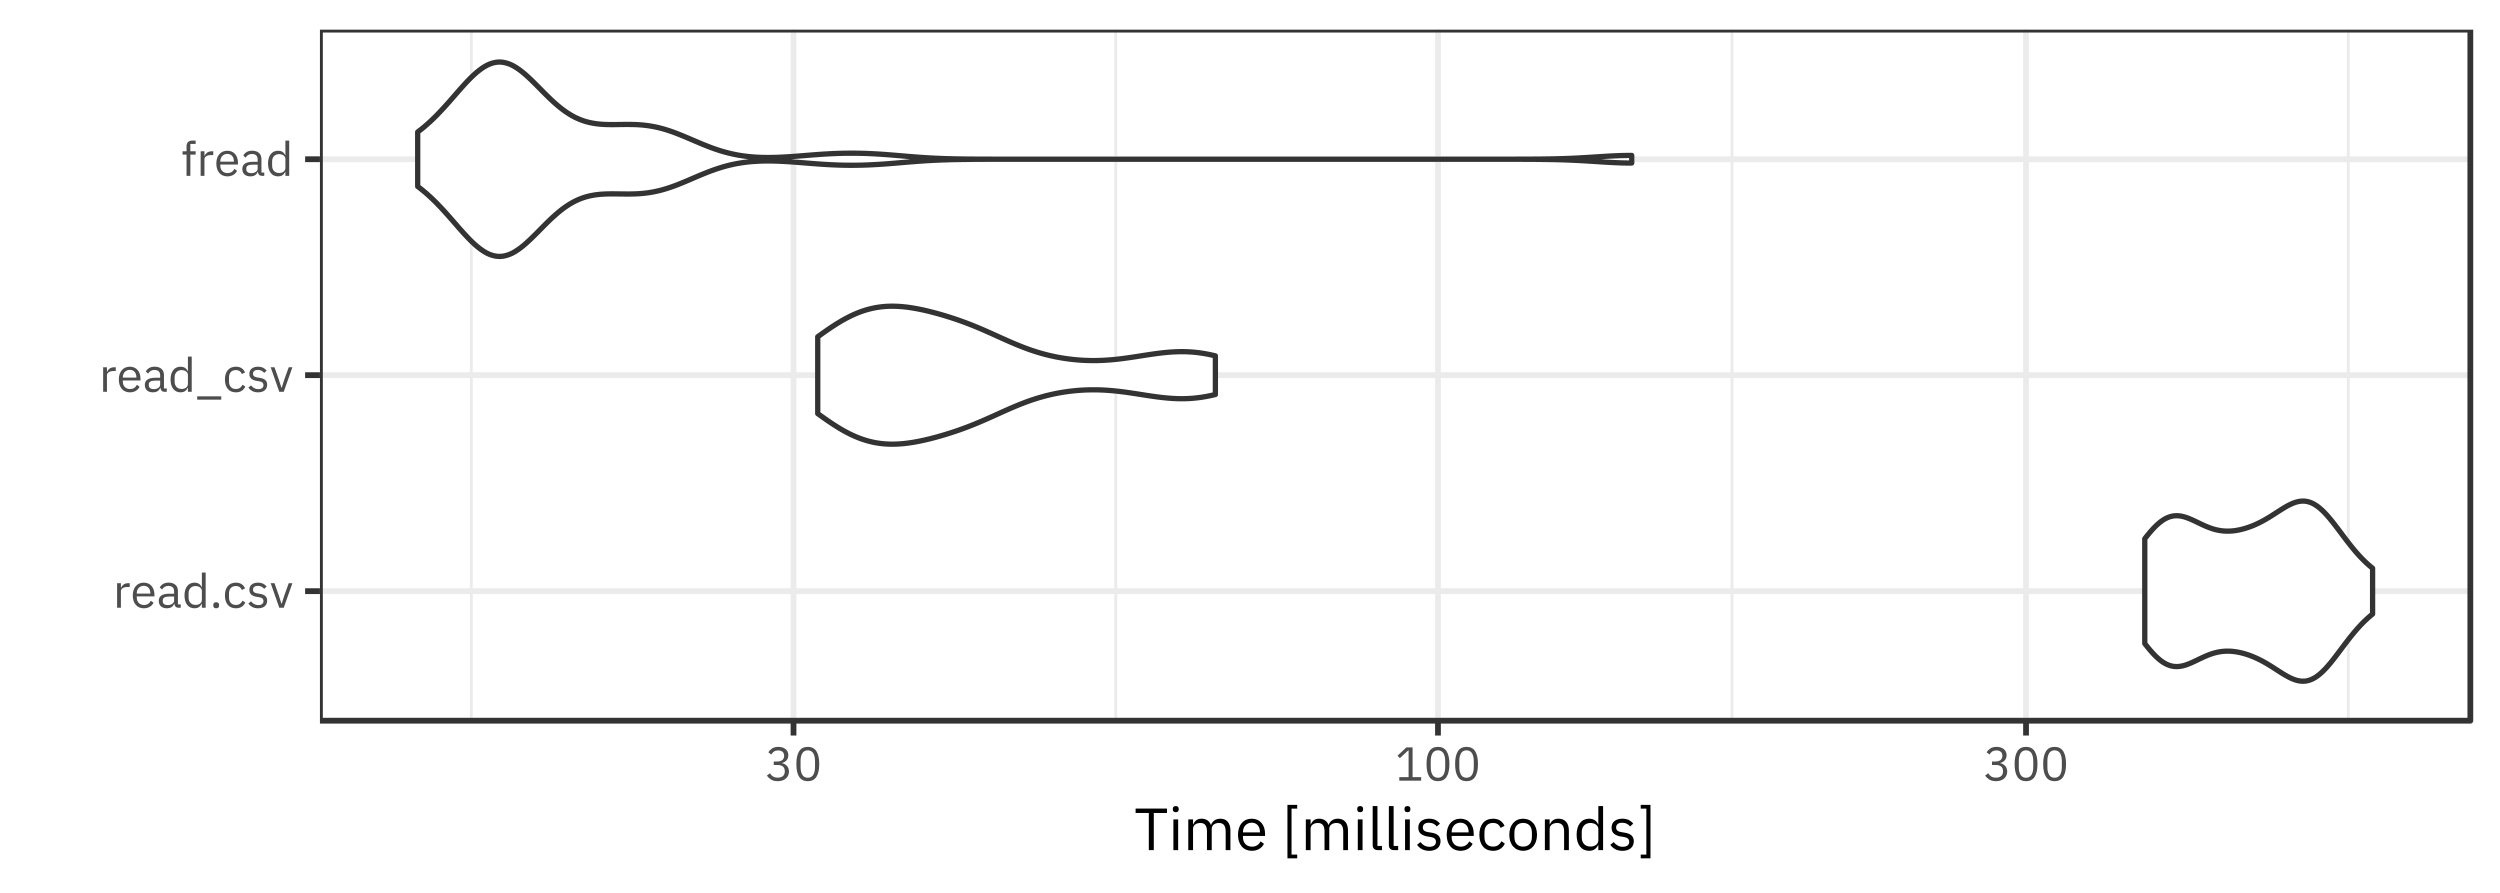 <?xml version="1.0" encoding="UTF-8"?>
<svg xmlns="http://www.w3.org/2000/svg" xmlns:xlink="http://www.w3.org/1999/xlink" width="504pt" height="180pt" viewBox="0 0 504 180" version="1.1">
<defs>
<g>
<symbol overflow="visible" id="glyph0-0">
<path style="stroke:none;" d="M 0.309 0 L 4.223 0 L 4.223 -7.488 L 0.309 -7.488 Z M 0.883 -0.574 L 0.883 -6.914 L 3.648 -6.914 L 3.648 -0.574 Z M 0.883 -0.574 "/>
</symbol>
<symbol overflow="visible" id="glyph0-1">
<path style="stroke:none;" d="M 1.582 0 L 1.582 -3.359 C 1.586 -3.598 1.703 -3.797 1.938 -3.949 C 2.168 -4.102 2.492 -4.18 2.906 -4.188 L 3.359 -4.188 L 3.359 -4.953 L 3.062 -4.953 C 2.66 -4.941 2.344 -4.848 2.109 -4.672 C 1.875 -4.492 1.715 -4.285 1.633 -4.043 L 1.582 -4.043 L 1.582 -4.953 L 0.816 -4.953 L 0.816 0 Z M 1.582 0 "/>
</symbol>
<symbol overflow="visible" id="glyph0-2">
<path style="stroke:none;" d="M 2.68 0.113 C 3.145 0.105 3.547 0.004 3.887 -0.199 C 4.223 -0.402 4.473 -0.672 4.637 -1.016 L 4.09 -1.41 C 3.957 -1.133 3.773 -0.922 3.543 -0.777 C 3.309 -0.629 3.035 -0.555 2.727 -0.555 C 2.258 -0.562 1.898 -0.707 1.645 -0.984 C 1.387 -1.258 1.258 -1.613 1.258 -2.055 L 1.258 -2.285 L 4.82 -2.285 L 4.82 -2.648 C 4.809 -3.363 4.617 -3.941 4.246 -4.383 C 3.867 -4.824 3.344 -5.051 2.68 -5.066 C 1.992 -5.055 1.453 -4.82 1.059 -4.363 C 0.66 -3.898 0.457 -3.27 0.453 -2.477 C 0.457 -1.676 0.66 -1.047 1.059 -0.59 C 1.453 -0.129 1.992 0.102 2.68 0.113 Z M 2.68 -4.426 C 3.074 -4.418 3.391 -4.285 3.629 -4.023 C 3.863 -3.762 3.988 -3.41 3.996 -2.965 L 3.996 -2.859 L 1.258 -2.859 L 1.258 -2.93 C 1.262 -3.367 1.395 -3.723 1.652 -4 C 1.91 -4.273 2.25 -4.414 2.68 -4.426 Z M 2.68 -4.426 "/>
</symbol>
<symbol overflow="visible" id="glyph0-3">
<path style="stroke:none;" d="M 4.848 0 L 4.848 -0.672 L 4.281 -0.672 L 4.281 -3.398 C 4.273 -3.926 4.105 -4.332 3.777 -4.625 C 3.445 -4.914 2.98 -5.062 2.379 -5.07 C 1.934 -5.059 1.562 -4.965 1.27 -4.781 C 0.973 -4.598 0.758 -4.367 0.625 -4.098 L 1.086 -3.668 C 1.215 -3.895 1.383 -4.07 1.59 -4.203 C 1.793 -4.332 2.047 -4.402 2.344 -4.406 C 2.734 -4.406 3.027 -4.312 3.223 -4.125 C 3.418 -3.938 3.512 -3.668 3.512 -3.32 L 3.512 -2.832 L 2.535 -2.832 C 1.812 -2.824 1.281 -2.699 0.938 -2.457 C 0.59 -2.207 0.418 -1.852 0.422 -1.383 C 0.426 -0.914 0.57 -0.547 0.859 -0.285 C 1.145 -0.023 1.551 0.105 2.082 0.113 C 2.426 0.109 2.727 0.035 2.977 -0.117 C 3.227 -0.273 3.406 -0.5 3.516 -0.805 L 3.562 -0.805 C 3.586 -0.566 3.664 -0.375 3.797 -0.23 C 3.93 -0.078 4.133 -0.004 4.414 0 Z M 2.207 -0.535 C 1.906 -0.535 1.668 -0.605 1.496 -0.738 C 1.316 -0.871 1.227 -1.059 1.227 -1.305 L 1.227 -1.508 C 1.223 -1.746 1.328 -1.934 1.535 -2.062 C 1.738 -2.188 2.059 -2.25 2.496 -2.258 L 3.516 -2.258 L 3.516 -1.441 C 3.508 -1.18 3.383 -0.965 3.145 -0.797 C 2.906 -0.629 2.594 -0.539 2.207 -0.535 Z M 2.207 -0.535 "/>
</symbol>
<symbol overflow="visible" id="glyph0-4">
<path style="stroke:none;" d="M 3.984 0 L 4.75 0 L 4.75 -7.102 L 3.984 -7.102 L 3.984 -4.148 L 3.945 -4.148 C 3.812 -4.457 3.625 -4.688 3.379 -4.84 C 3.129 -4.992 2.836 -5.066 2.496 -5.066 C 1.871 -5.055 1.379 -4.82 1.023 -4.367 C 0.668 -3.906 0.488 -3.277 0.48 -2.477 C 0.488 -1.672 0.668 -1.043 1.023 -0.586 C 1.379 -0.129 1.871 0.102 2.496 0.113 C 2.836 0.109 3.125 0.039 3.363 -0.113 C 3.602 -0.262 3.793 -0.492 3.945 -0.805 L 3.984 -0.805 Z M 2.707 -0.574 C 2.27 -0.582 1.926 -0.719 1.68 -0.984 C 1.434 -1.25 1.309 -1.605 1.305 -2.055 L 1.305 -2.898 C 1.309 -3.344 1.434 -3.699 1.68 -3.969 C 1.926 -4.23 2.27 -4.367 2.707 -4.379 C 3.066 -4.371 3.363 -4.281 3.605 -4.109 C 3.844 -3.93 3.973 -3.703 3.984 -3.426 L 3.984 -1.582 C 3.973 -1.258 3.844 -1.008 3.605 -0.836 C 3.363 -0.66 3.066 -0.574 2.707 -0.574 Z M 2.707 -0.574 "/>
</symbol>
<symbol overflow="visible" id="glyph0-5">
<path style="stroke:none;" d="M 1.305 0.113 C 1.504 0.105 1.652 0.059 1.746 -0.039 C 1.84 -0.137 1.887 -0.27 1.891 -0.441 L 1.891 -0.566 C 1.887 -0.73 1.84 -0.863 1.746 -0.965 C 1.652 -1.062 1.504 -1.113 1.305 -1.121 C 1.102 -1.113 0.953 -1.062 0.859 -0.965 C 0.762 -0.863 0.715 -0.73 0.719 -0.566 L 0.719 -0.441 C 0.715 -0.27 0.762 -0.137 0.859 -0.039 C 0.953 0.059 1.102 0.105 1.305 0.113 Z M 1.305 0.113 "/>
</symbol>
<symbol overflow="visible" id="glyph0-6">
<path style="stroke:none;" d="M 2.66 0.113 C 3.129 0.105 3.52 0.004 3.84 -0.203 C 4.156 -0.41 4.398 -0.695 4.559 -1.055 L 4.004 -1.43 C 3.863 -1.145 3.684 -0.93 3.461 -0.785 C 3.234 -0.637 2.969 -0.562 2.66 -0.566 C 2.199 -0.57 1.852 -0.711 1.625 -0.984 C 1.391 -1.258 1.277 -1.613 1.277 -2.055 L 1.277 -2.898 C 1.277 -3.336 1.391 -3.691 1.625 -3.965 C 1.852 -4.234 2.199 -4.375 2.66 -4.387 C 2.961 -4.383 3.215 -4.312 3.422 -4.176 C 3.625 -4.031 3.773 -3.832 3.867 -3.582 L 4.512 -3.906 C 4.367 -4.25 4.145 -4.527 3.844 -4.742 C 3.539 -4.949 3.145 -5.059 2.66 -5.066 C 1.957 -5.055 1.414 -4.82 1.031 -4.367 C 0.648 -3.906 0.453 -3.277 0.453 -2.477 C 0.453 -1.672 0.648 -1.043 1.031 -0.586 C 1.414 -0.129 1.957 0.102 2.66 0.113 Z M 2.66 0.113 "/>
</symbol>
<symbol overflow="visible" id="glyph0-7">
<path style="stroke:none;" d="M 2.305 0.113 C 2.875 0.105 3.324 -0.027 3.645 -0.297 C 3.965 -0.566 4.129 -0.945 4.137 -1.43 C 4.141 -1.805 4.023 -2.109 3.789 -2.344 C 3.551 -2.578 3.16 -2.738 2.621 -2.824 L 2.238 -2.879 C 1.926 -2.918 1.688 -3 1.531 -3.117 C 1.367 -3.234 1.285 -3.41 1.285 -3.648 C 1.281 -3.883 1.363 -4.07 1.531 -4.207 C 1.691 -4.344 1.934 -4.414 2.258 -4.418 C 2.57 -4.41 2.836 -4.344 3.047 -4.227 C 3.258 -4.105 3.418 -3.969 3.531 -3.812 L 4.043 -4.273 C 3.84 -4.52 3.598 -4.715 3.324 -4.855 C 3.043 -4.992 2.707 -5.062 2.312 -5.066 C 1.797 -5.066 1.375 -4.945 1.051 -4.707 C 0.723 -4.461 0.555 -4.098 0.547 -3.609 C 0.555 -3.156 0.707 -2.816 1 -2.598 C 1.293 -2.375 1.672 -2.238 2.141 -2.18 L 2.535 -2.121 C 2.852 -2.07 3.078 -1.977 3.211 -1.84 C 3.34 -1.703 3.402 -1.535 3.398 -1.344 C 3.395 -1.086 3.301 -0.891 3.125 -0.75 C 2.941 -0.609 2.688 -0.535 2.363 -0.535 C 2.047 -0.535 1.773 -0.602 1.535 -0.734 C 1.293 -0.863 1.078 -1.051 0.895 -1.297 L 0.348 -0.855 C 0.559 -0.559 0.828 -0.32 1.148 -0.148 C 1.465 0.023 1.848 0.105 2.305 0.113 Z M 2.305 0.113 "/>
</symbol>
<symbol overflow="visible" id="glyph0-8">
<path style="stroke:none;" d="M 2.805 0 L 4.551 -4.953 L 3.812 -4.953 L 2.93 -2.496 L 2.391 -0.809 L 2.344 -0.809 L 1.805 -2.496 L 0.941 -4.953 L 0.172 -4.953 L 1.91 0 Z M 2.805 0 "/>
</symbol>
<symbol overflow="visible" id="glyph0-9">
<path style="stroke:none;" d="M 5.137 1.582 L 5.137 0.914 L 0.289 0.914 L 0.289 1.582 Z M 5.137 1.582 "/>
</symbol>
<symbol overflow="visible" id="glyph0-10">
<path style="stroke:none;" d="M 1.086 0 L 1.852 0 L 1.852 -4.281 L 2.918 -4.281 L 2.918 -4.953 L 1.852 -4.953 L 1.852 -6.434 L 2.918 -6.434 L 2.918 -7.102 L 2.168 -7.102 C 1.801 -7.094 1.527 -6.984 1.352 -6.781 C 1.172 -6.57 1.082 -6.297 1.086 -5.953 L 1.086 -4.953 L 0.277 -4.953 L 0.277 -4.281 L 1.086 -4.281 Z M 1.086 0 "/>
</symbol>
<symbol overflow="visible" id="glyph0-11">
<path style="stroke:none;" d="M 1.777 -3.859 L 1.777 -3.16 L 2.562 -3.16 C 3.031 -3.152 3.391 -3.047 3.633 -2.836 C 3.875 -2.621 3.996 -2.316 4.004 -1.922 L 4.004 -1.844 C 3.996 -1.445 3.875 -1.141 3.633 -0.93 C 3.391 -0.715 3.031 -0.605 2.562 -0.605 C 2.16 -0.605 1.844 -0.688 1.609 -0.848 C 1.371 -1.004 1.172 -1.219 1.008 -1.488 L 0.402 -1.027 C 0.598 -0.723 0.867 -0.461 1.207 -0.238 C 1.543 -0.016 1.996 0.098 2.574 0.113 C 3.262 0.102 3.812 -0.074 4.219 -0.426 C 4.625 -0.777 4.832 -1.246 4.848 -1.832 C 4.832 -2.332 4.688 -2.723 4.41 -3 C 4.133 -3.277 3.809 -3.449 3.438 -3.523 L 3.438 -3.562 C 3.801 -3.652 4.102 -3.824 4.344 -4.086 C 4.582 -4.344 4.711 -4.691 4.723 -5.125 C 4.707 -5.668 4.508 -6.086 4.129 -6.379 C 3.746 -6.664 3.266 -6.809 2.688 -6.816 C 2.152 -6.801 1.727 -6.688 1.414 -6.469 C 1.094 -6.25 0.855 -6 0.691 -5.723 L 1.285 -5.262 C 1.418 -5.52 1.598 -5.723 1.824 -5.871 C 2.043 -6.02 2.324 -6.094 2.668 -6.098 C 3.027 -6.094 3.316 -6.004 3.535 -5.832 C 3.746 -5.652 3.859 -5.391 3.871 -5.039 L 3.871 -4.973 C 3.867 -4.641 3.75 -4.375 3.523 -4.172 C 3.293 -3.969 2.957 -3.863 2.508 -3.859 Z M 1.777 -3.859 "/>
</symbol>
<symbol overflow="visible" id="glyph0-12">
<path style="stroke:none;" d="M 2.879 0.113 C 3.676 0.102 4.262 -0.199 4.633 -0.797 C 5.004 -1.395 5.188 -2.246 5.184 -3.352 C 5.188 -4.453 5.004 -5.301 4.633 -5.902 C 4.262 -6.5 3.676 -6.805 2.879 -6.816 C 2.078 -6.805 1.496 -6.5 1.125 -5.902 C 0.754 -5.301 0.57 -4.453 0.578 -3.352 C 0.57 -2.246 0.754 -1.395 1.125 -0.797 C 1.496 -0.199 2.078 0.102 2.879 0.113 Z M 2.879 -0.586 C 2.355 -0.594 1.984 -0.801 1.758 -1.207 C 1.527 -1.609 1.414 -2.141 1.422 -2.805 L 1.422 -3.898 C 1.414 -4.555 1.527 -5.086 1.758 -5.492 C 1.984 -5.891 2.355 -6.102 2.879 -6.117 C 3.395 -6.102 3.77 -5.891 4.004 -5.492 C 4.23 -5.086 4.344 -4.555 4.34 -3.898 L 4.34 -2.805 C 4.344 -2.141 4.23 -1.609 4.004 -1.207 C 3.77 -0.801 3.395 -0.594 2.879 -0.586 Z M 2.879 -0.586 "/>
</symbol>
<symbol overflow="visible" id="glyph0-13">
<path style="stroke:none;" d="M 5.25 0 L 5.25 -0.711 L 3.523 -0.711 L 3.523 -6.699 L 2.266 -6.699 L 0.488 -5.039 L 0.961 -4.531 L 2.648 -6.105 L 2.719 -6.105 L 2.719 -0.711 L 0.844 -0.711 L 0.844 0 Z M 5.25 0 "/>
</symbol>
<symbol overflow="visible" id="glyph1-0">
<path style="stroke:none;" d="M 0.383 0 L 5.277 0 L 5.277 -9.359 L 0.383 -9.359 Z M 1.102 -0.719 L 1.102 -8.641 L 4.562 -8.641 L 4.562 -0.719 Z M 1.102 -0.719 "/>
</symbol>
<symbol overflow="visible" id="glyph1-1">
<path style="stroke:none;" d="M 6.598 -7.488 L 6.598 -8.375 L 0.266 -8.375 L 0.266 -7.488 L 2.93 -7.488 L 2.93 0 L 3.934 0 L 3.934 -7.488 Z M 6.598 -7.488 "/>
</symbol>
<symbol overflow="visible" id="glyph1-2">
<path style="stroke:none;" d="M 1.5 -7.645 C 1.703 -7.645 1.852 -7.695 1.945 -7.793 C 2.039 -7.887 2.086 -8.016 2.09 -8.184 L 2.09 -8.34 C 2.086 -8.5 2.039 -8.633 1.945 -8.73 C 1.852 -8.824 1.703 -8.871 1.5 -8.879 C 1.297 -8.871 1.145 -8.824 1.051 -8.73 C 0.953 -8.633 0.906 -8.5 0.91 -8.34 L 0.91 -8.184 C 0.906 -8.016 0.953 -7.887 1.051 -7.793 C 1.145 -7.695 1.297 -7.645 1.5 -7.645 Z M 1.02 0 L 1.98 0 L 1.98 -6.191 L 1.02 -6.191 Z M 1.02 0 "/>
</symbol>
<symbol overflow="visible" id="glyph1-3">
<path style="stroke:none;" d="M 1.98 0 L 1.98 -4.297 C 1.992 -4.688 2.141 -4.984 2.434 -5.18 C 2.719 -5.375 3.062 -5.473 3.457 -5.473 C 3.91 -5.473 4.242 -5.332 4.461 -5.051 C 4.676 -4.77 4.785 -4.352 4.789 -3.805 L 4.789 0 L 5.746 0 L 5.746 -4.297 C 5.758 -4.688 5.906 -4.984 6.188 -5.18 C 6.469 -5.375 6.805 -5.473 7.199 -5.473 C 7.664 -5.473 8.008 -5.328 8.227 -5.047 C 8.445 -4.762 8.555 -4.348 8.559 -3.805 L 8.559 0 L 9.516 0 L 9.516 -3.973 C 9.508 -4.727 9.328 -5.305 8.98 -5.715 C 8.625 -6.121 8.133 -6.328 7.5 -6.336 C 6.973 -6.32 6.555 -6.195 6.246 -5.957 C 5.938 -5.715 5.727 -5.422 5.617 -5.078 L 5.59 -5.078 C 5.414 -5.516 5.156 -5.836 4.824 -6.039 C 4.484 -6.238 4.109 -6.336 3.695 -6.336 C 3.223 -6.324 2.859 -6.211 2.605 -5.996 C 2.348 -5.777 2.156 -5.508 2.027 -5.184 L 1.98 -5.184 L 1.98 -6.191 L 1.02 -6.191 L 1.02 0 Z M 1.98 0 "/>
</symbol>
<symbol overflow="visible" id="glyph1-4">
<path style="stroke:none;" d="M 3.348 0.145 C 3.93 0.133 4.434 0.004 4.859 -0.25 C 5.277 -0.504 5.59 -0.844 5.797 -1.27 L 5.113 -1.762 C 4.945 -1.414 4.719 -1.152 4.43 -0.973 C 4.141 -0.789 3.797 -0.695 3.406 -0.695 C 2.82 -0.703 2.371 -0.883 2.055 -1.23 C 1.734 -1.574 1.574 -2.02 1.57 -2.566 L 1.57 -2.855 L 6.023 -2.855 L 6.023 -3.312 C 6.016 -4.203 5.773 -4.926 5.305 -5.48 C 4.832 -6.031 4.18 -6.316 3.348 -6.336 C 2.492 -6.32 1.82 -6.027 1.324 -5.453 C 0.828 -4.875 0.574 -4.09 0.566 -3.098 C 0.574 -2.098 0.828 -1.312 1.324 -0.738 C 1.82 -0.164 2.492 0.129 3.348 0.145 Z M 3.348 -5.531 C 3.844 -5.523 4.242 -5.355 4.539 -5.027 C 4.832 -4.699 4.984 -4.258 4.992 -3.707 L 4.992 -3.574 L 1.57 -3.574 L 1.57 -3.66 C 1.578 -4.207 1.742 -4.652 2.066 -5 C 2.387 -5.34 2.812 -5.52 3.348 -5.531 Z M 3.348 -5.531 "/>
</symbol>
<symbol overflow="visible" id="glyph1-5">
<path style="stroke:none;" d=""/>
</symbol>
<symbol overflow="visible" id="glyph1-6">
<path style="stroke:none;" d="M 3.082 1.656 L 3.082 0.902 L 1.941 0.902 L 1.941 -8.363 L 3.082 -8.363 L 3.082 -9.121 L 1.117 -9.121 L 1.117 1.656 Z M 3.082 1.656 "/>
</symbol>
<symbol overflow="visible" id="glyph1-7">
<path style="stroke:none;" d="M 2.891 0 L 2.891 -0.84 L 1.98 -0.84 L 1.98 -8.879 L 1.02 -8.879 L 1.02 -0.996 C 1.02 -0.699 1.105 -0.461 1.281 -0.281 C 1.453 -0.098 1.707 -0.004 2.039 0 Z M 2.891 0 "/>
</symbol>
<symbol overflow="visible" id="glyph1-8">
<path style="stroke:none;" d="M 2.879 0.145 C 3.59 0.137 4.148 -0.031 4.555 -0.371 C 4.953 -0.707 5.16 -1.18 5.172 -1.789 C 5.176 -2.254 5.031 -2.637 4.734 -2.934 C 4.438 -3.227 3.949 -3.426 3.277 -3.527 L 2.797 -3.602 C 2.406 -3.652 2.113 -3.75 1.914 -3.898 C 1.707 -4.039 1.605 -4.262 1.605 -4.559 C 1.605 -4.855 1.707 -5.09 1.914 -5.262 C 2.117 -5.43 2.418 -5.516 2.82 -5.52 C 3.211 -5.512 3.543 -5.434 3.812 -5.285 C 4.074 -5.137 4.277 -4.961 4.418 -4.766 L 5.051 -5.34 C 4.801 -5.652 4.5 -5.898 4.156 -6.07 C 3.805 -6.242 3.383 -6.328 2.891 -6.336 C 2.242 -6.332 1.719 -6.184 1.312 -5.883 C 0.906 -5.578 0.695 -5.121 0.684 -4.512 C 0.695 -3.941 0.887 -3.52 1.254 -3.25 C 1.621 -2.973 2.094 -2.797 2.676 -2.723 L 3.168 -2.652 C 3.566 -2.586 3.848 -2.469 4.012 -2.301 C 4.172 -2.125 4.25 -1.918 4.25 -1.68 C 4.242 -1.355 4.129 -1.109 3.906 -0.938 C 3.68 -0.762 3.363 -0.672 2.953 -0.672 C 2.562 -0.672 2.219 -0.754 1.922 -0.922 C 1.621 -1.082 1.352 -1.316 1.117 -1.621 L 0.434 -1.066 C 0.703 -0.695 1.035 -0.402 1.434 -0.188 C 1.828 0.027 2.309 0.137 2.879 0.145 Z M 2.879 0.145 "/>
</symbol>
<symbol overflow="visible" id="glyph1-9">
<path style="stroke:none;" d="M 3.324 0.145 C 3.91 0.137 4.406 0.008 4.805 -0.254 C 5.203 -0.512 5.5 -0.867 5.699 -1.32 L 5.004 -1.789 C 4.832 -1.43 4.605 -1.16 4.328 -0.98 C 4.047 -0.793 3.711 -0.703 3.324 -0.707 C 2.75 -0.715 2.32 -0.891 2.031 -1.23 C 1.738 -1.57 1.594 -2.016 1.594 -2.566 L 1.594 -3.625 C 1.594 -4.172 1.738 -4.617 2.031 -4.957 C 2.32 -5.297 2.75 -5.473 3.324 -5.484 C 3.699 -5.48 4.016 -5.391 4.273 -5.219 C 4.527 -5.043 4.715 -4.797 4.836 -4.477 L 5.641 -4.883 C 5.457 -5.312 5.18 -5.664 4.805 -5.93 C 4.426 -6.191 3.93 -6.324 3.324 -6.336 C 2.441 -6.32 1.766 -6.027 1.289 -5.457 C 0.812 -4.879 0.57 -4.094 0.566 -3.098 C 0.57 -2.094 0.812 -1.305 1.289 -0.734 C 1.766 -0.16 2.441 0.129 3.324 0.145 Z M 3.324 0.145 "/>
</symbol>
<symbol overflow="visible" id="glyph1-10">
<path style="stroke:none;" d="M 3.359 0.145 C 4.195 0.129 4.871 -0.164 5.379 -0.738 C 5.883 -1.312 6.141 -2.098 6.156 -3.098 C 6.141 -4.09 5.883 -4.875 5.379 -5.453 C 4.871 -6.027 4.195 -6.32 3.359 -6.336 C 2.516 -6.32 1.844 -6.027 1.34 -5.453 C 0.836 -4.875 0.578 -4.09 0.566 -3.098 C 0.578 -2.098 0.836 -1.312 1.34 -0.738 C 1.844 -0.164 2.516 0.129 3.359 0.145 Z M 3.359 -0.707 C 2.828 -0.703 2.406 -0.863 2.09 -1.188 C 1.766 -1.508 1.602 -1.996 1.594 -2.652 L 1.594 -3.539 C 1.602 -4.191 1.766 -4.676 2.09 -5 C 2.406 -5.32 2.828 -5.484 3.359 -5.484 C 3.883 -5.484 4.309 -5.32 4.629 -5 C 4.949 -4.676 5.113 -4.191 5.125 -3.539 L 5.125 -2.652 C 5.113 -1.996 4.949 -1.508 4.629 -1.188 C 4.309 -0.863 3.883 -0.703 3.359 -0.707 Z M 3.359 -0.707 "/>
</symbol>
<symbol overflow="visible" id="glyph1-11">
<path style="stroke:none;" d="M 1.98 0 L 1.98 -4.297 C 1.996 -4.688 2.152 -4.984 2.449 -5.18 C 2.746 -5.375 3.094 -5.473 3.492 -5.473 C 3.953 -5.473 4.301 -5.332 4.539 -5.051 C 4.773 -4.77 4.891 -4.352 4.895 -3.805 L 4.895 0 L 5.855 0 L 5.855 -3.973 C 5.844 -4.727 5.656 -5.305 5.293 -5.715 C 4.926 -6.121 4.422 -6.328 3.781 -6.336 C 3.32 -6.328 2.949 -6.223 2.668 -6.02 C 2.383 -5.809 2.172 -5.531 2.027 -5.184 L 1.98 -5.184 L 1.98 -6.191 L 1.02 -6.191 L 1.02 0 Z M 1.98 0 "/>
</symbol>
<symbol overflow="visible" id="glyph1-12">
<path style="stroke:none;" d="M 4.98 0 L 5.938 0 L 5.938 -8.879 L 4.98 -8.879 L 4.98 -5.184 L 4.934 -5.184 C 4.77 -5.57 4.531 -5.859 4.223 -6.051 C 3.914 -6.238 3.547 -6.332 3.121 -6.336 C 2.336 -6.32 1.723 -6.027 1.277 -5.457 C 0.832 -4.879 0.605 -4.094 0.602 -3.098 C 0.605 -2.094 0.832 -1.305 1.277 -0.734 C 1.723 -0.16 2.336 0.129 3.121 0.145 C 3.543 0.141 3.906 0.047 4.207 -0.145 C 4.504 -0.336 4.746 -0.625 4.934 -1.008 L 4.98 -1.008 Z M 3.383 -0.719 C 2.836 -0.723 2.41 -0.891 2.102 -1.227 C 1.793 -1.555 1.637 -2.004 1.633 -2.566 L 1.633 -3.625 C 1.637 -4.184 1.793 -4.629 2.102 -4.961 C 2.41 -5.293 2.836 -5.465 3.383 -5.473 C 3.828 -5.465 4.207 -5.352 4.512 -5.133 C 4.812 -4.914 4.969 -4.629 4.98 -4.285 L 4.98 -1.98 C 4.969 -1.574 4.812 -1.262 4.512 -1.047 C 4.207 -0.828 3.828 -0.719 3.383 -0.719 Z M 3.383 -0.719 "/>
</symbol>
<symbol overflow="visible" id="glyph1-13">
<path style="stroke:none;" d="M 0.723 -9.121 L 0.723 -8.363 L 1.859 -8.363 L 1.859 0.902 L 0.723 0.902 L 0.723 1.656 L 2.688 1.656 L 2.688 -9.121 Z M 0.723 -9.121 "/>
</symbol>
</g>
<clipPath id="clip1">
  <path d="M 64.5 5.977 L 499 5.977 L 499 146 L 64.5 146 Z M 64.5 5.977 "/>
</clipPath>
<clipPath id="clip2">
  <path d="M 94 5.977 L 96 5.977 L 96 146 L 94 146 Z M 94 5.977 "/>
</clipPath>
<clipPath id="clip3">
  <path d="M 224 5.977 L 226 5.977 L 226 146 L 224 146 Z M 224 5.977 "/>
</clipPath>
<clipPath id="clip4">
  <path d="M 348 5.977 L 350 5.977 L 350 146 L 348 146 Z M 348 5.977 "/>
</clipPath>
<clipPath id="clip5">
  <path d="M 473 5.977 L 474 5.977 L 474 146 L 473 146 Z M 473 5.977 "/>
</clipPath>
<clipPath id="clip6">
  <path d="M 64.5 118 L 499 118 L 499 120 L 64.5 120 Z M 64.5 118 "/>
</clipPath>
<clipPath id="clip7">
  <path d="M 64.5 75 L 499 75 L 499 77 L 64.5 77 Z M 64.5 75 "/>
</clipPath>
<clipPath id="clip8">
  <path d="M 64.5 31 L 499 31 L 499 33 L 64.5 33 Z M 64.5 31 "/>
</clipPath>
<clipPath id="clip9">
  <path d="M 159 5.977 L 161 5.977 L 161 146 L 159 146 Z M 159 5.977 "/>
</clipPath>
<clipPath id="clip10">
  <path d="M 289 5.977 L 291 5.977 L 291 146 L 289 146 Z M 289 5.977 "/>
</clipPath>
<clipPath id="clip11">
  <path d="M 407 5.977 L 410 5.977 L 410 146 L 407 146 Z M 407 5.977 "/>
</clipPath>
<clipPath id="clip12">
  <path d="M 64.5 5.977 L 499 5.977 L 499 146 L 64.5 146 Z M 64.5 5.977 "/>
</clipPath>
</defs>
<g id="surface16">
<rect x="0" y="0" width="504" height="180" style="fill:rgb(100%,100%,100%);fill-opacity:1;stroke:none;"/>
<rect x="0" y="0" width="504" height="180" style="fill:rgb(100%,100%,100%);fill-opacity:1;stroke:none;"/>
<path style="fill:none;stroke-width:1.164;stroke-linecap:round;stroke-linejoin:round;stroke:rgb(100%,100%,100%);stroke-opacity:1;stroke-miterlimit:10;" d="M 0 180 L 504 180 L 504 0 L 0 0 Z M 0 180 "/>
<g clip-path="url(#clip1)" clip-rule="nonzero">
<path style=" stroke:none;fill-rule:nonzero;fill:rgb(100%,100%,100%);fill-opacity:1;" d="M 64.5 145.297 L 498.02 145.297 L 498.02 5.977 L 64.5 5.977 Z M 64.5 145.297 "/>
</g>
<g clip-path="url(#clip2)" clip-rule="nonzero">
<path style="fill:none;stroke-width:0.582;stroke-linecap:butt;stroke-linejoin:round;stroke:rgb(92.157%,92.157%,92.157%);stroke-opacity:1;stroke-miterlimit:10;" d="M 95.012 145.297 L 95.012 5.977 "/>
</g>
<g clip-path="url(#clip3)" clip-rule="nonzero">
<path style="fill:none;stroke-width:0.582;stroke-linecap:butt;stroke-linejoin:round;stroke:rgb(92.157%,92.157%,92.157%);stroke-opacity:1;stroke-miterlimit:10;" d="M 224.934 145.297 L 224.934 5.977 "/>
</g>
<g clip-path="url(#clip4)" clip-rule="nonzero">
<path style="fill:none;stroke-width:0.582;stroke-linecap:butt;stroke-linejoin:round;stroke:rgb(92.157%,92.157%,92.157%);stroke-opacity:1;stroke-miterlimit:10;" d="M 349.172 145.297 L 349.172 5.977 "/>
</g>
<g clip-path="url(#clip5)" clip-rule="nonzero">
<path style="fill:none;stroke-width:0.582;stroke-linecap:butt;stroke-linejoin:round;stroke:rgb(92.157%,92.157%,92.157%);stroke-opacity:1;stroke-miterlimit:10;" d="M 473.414 145.297 L 473.414 5.977 "/>
</g>
<g clip-path="url(#clip6)" clip-rule="nonzero">
<path style="fill:none;stroke-width:1.164;stroke-linecap:butt;stroke-linejoin:round;stroke:rgb(92.157%,92.157%,92.157%);stroke-opacity:1;stroke-miterlimit:10;" d="M 64.5 119.176 L 498.023 119.176 "/>
</g>
<g clip-path="url(#clip7)" clip-rule="nonzero">
<path style="fill:none;stroke-width:1.164;stroke-linecap:butt;stroke-linejoin:round;stroke:rgb(92.157%,92.157%,92.157%);stroke-opacity:1;stroke-miterlimit:10;" d="M 64.5 75.637 L 498.023 75.637 "/>
</g>
<g clip-path="url(#clip8)" clip-rule="nonzero">
<path style="fill:none;stroke-width:1.164;stroke-linecap:butt;stroke-linejoin:round;stroke:rgb(92.157%,92.157%,92.157%);stroke-opacity:1;stroke-miterlimit:10;" d="M 64.5 32.102 L 498.023 32.102 "/>
</g>
<g clip-path="url(#clip9)" clip-rule="nonzero">
<path style="fill:none;stroke-width:1.164;stroke-linecap:butt;stroke-linejoin:round;stroke:rgb(92.157%,92.157%,92.157%);stroke-opacity:1;stroke-miterlimit:10;" d="M 159.973 145.297 L 159.973 5.977 "/>
</g>
<g clip-path="url(#clip10)" clip-rule="nonzero">
<path style="fill:none;stroke-width:1.164;stroke-linecap:butt;stroke-linejoin:round;stroke:rgb(92.157%,92.157%,92.157%);stroke-opacity:1;stroke-miterlimit:10;" d="M 289.895 145.297 L 289.895 5.977 "/>
</g>
<g clip-path="url(#clip11)" clip-rule="nonzero">
<path style="fill:none;stroke-width:1.164;stroke-linecap:butt;stroke-linejoin:round;stroke:rgb(92.157%,92.157%,92.157%);stroke-opacity:1;stroke-miterlimit:10;" d="M 408.449 145.297 L 408.449 5.977 "/>
</g>
<path style="fill-rule:nonzero;fill:rgb(100%,100%,100%);fill-opacity:1;stroke-width:1.067;stroke-linecap:round;stroke-linejoin:round;stroke:rgb(20%,20%,20%);stroke-opacity:1;stroke-miterlimit:10;" d="M 432.387 129.742 L 432.477 129.855 L 432.566 129.973 L 432.836 130.312 L 432.926 130.422 L 433.016 130.535 L 433.195 130.754 L 433.375 130.965 L 433.465 131.074 L 433.555 131.176 L 433.645 131.281 L 433.824 131.484 L 434.184 131.875 L 434.363 132.062 L 434.543 132.242 L 434.812 132.5 L 435.082 132.746 L 435.172 132.824 L 435.441 133.047 L 435.621 133.188 L 435.801 133.32 L 435.98 133.445 L 436.16 133.562 L 436.34 133.672 L 436.52 133.773 L 436.699 133.867 L 436.879 133.953 L 436.969 133.992 L 437.059 134.027 L 437.148 134.066 L 437.418 134.16 L 437.598 134.215 L 437.777 134.262 L 437.867 134.281 L 437.957 134.297 L 438.047 134.316 L 438.137 134.328 L 438.227 134.344 L 438.496 134.367 L 438.59 134.375 L 438.68 134.375 L 438.77 134.379 L 438.859 134.379 L 439.129 134.367 L 439.309 134.352 L 439.398 134.34 L 439.488 134.332 L 439.848 134.27 L 440.027 134.23 L 440.387 134.137 L 440.566 134.082 L 440.656 134.051 L 440.746 134.023 L 440.926 133.961 L 441.016 133.926 L 441.105 133.895 L 441.375 133.789 L 441.465 133.75 L 441.555 133.715 L 441.914 133.559 L 442.004 133.516 L 442.094 133.477 L 442.273 133.391 L 442.363 133.352 L 443.172 132.965 L 443.262 132.918 L 443.711 132.703 L 443.801 132.664 L 444.07 132.535 L 444.16 132.496 L 444.25 132.453 L 444.879 132.18 L 445.059 132.109 L 445.148 132.07 L 445.238 132.035 L 445.328 132.004 L 445.508 131.934 L 445.867 131.809 L 445.957 131.781 L 446.047 131.75 L 446.227 131.695 L 446.316 131.672 L 446.406 131.645 L 446.766 131.551 L 446.855 131.531 L 446.945 131.508 L 447.125 131.469 L 447.219 131.453 L 447.309 131.434 L 447.488 131.402 L 447.578 131.391 L 447.668 131.375 L 448.027 131.328 L 448.477 131.289 L 448.836 131.273 L 449.285 131.273 L 449.375 131.277 L 449.465 131.277 L 449.555 131.281 L 449.645 131.289 L 449.824 131.297 L 450.094 131.32 L 450.184 131.332 L 450.273 131.34 L 450.363 131.352 L 450.453 131.359 L 450.543 131.375 L 450.723 131.398 L 450.812 131.414 L 450.902 131.426 L 451.082 131.457 L 451.172 131.477 L 451.262 131.492 L 451.352 131.512 L 451.441 131.527 L 451.711 131.586 L 451.801 131.609 L 451.891 131.629 L 452.34 131.746 L 452.52 131.801 L 452.609 131.824 L 452.879 131.906 L 452.969 131.938 L 453.059 131.965 L 453.598 132.152 L 453.777 132.223 L 453.867 132.254 L 453.957 132.289 L 454.047 132.328 L 454.227 132.398 L 454.316 132.438 L 454.406 132.473 L 454.676 132.59 L 454.766 132.633 L 454.855 132.672 L 454.945 132.715 L 455.035 132.754 L 455.395 132.926 L 455.484 132.973 L 455.574 133.016 L 455.664 133.062 L 455.758 133.109 L 456.207 133.344 L 456.477 133.496 L 456.566 133.543 L 456.656 133.594 L 456.746 133.648 L 456.926 133.75 L 457.016 133.805 L 457.105 133.855 L 457.734 134.238 L 457.824 134.297 L 458.004 134.406 L 458.184 134.523 L 458.273 134.578 L 458.453 134.695 L 458.543 134.75 L 458.902 134.984 L 458.992 135.039 L 459.441 135.332 L 459.531 135.387 L 459.711 135.504 L 459.801 135.559 L 459.891 135.617 L 459.98 135.672 L 460.07 135.73 L 460.52 136.004 L 460.609 136.055 L 460.699 136.109 L 461.148 136.363 L 461.598 136.598 L 461.867 136.727 L 462.227 136.883 L 462.406 136.953 L 462.496 136.984 L 462.586 137.02 L 462.676 137.051 L 462.945 137.133 L 463.215 137.203 L 463.395 137.242 L 463.574 137.273 L 463.844 137.309 L 463.934 137.316 L 464.023 137.32 L 464.113 137.328 L 464.203 137.328 L 464.293 137.332 L 464.387 137.328 L 464.566 137.32 L 464.746 137.305 L 464.926 137.281 L 465.016 137.266 L 465.105 137.246 L 465.195 137.23 L 465.375 137.184 L 465.465 137.156 L 465.555 137.133 L 465.734 137.07 L 465.914 137 L 466.094 136.922 L 466.273 136.836 L 466.453 136.742 L 466.633 136.641 L 466.812 136.531 L 466.902 136.473 L 467.172 136.285 L 467.352 136.152 L 467.441 136.082 L 467.531 136.008 L 467.621 135.938 L 467.711 135.859 L 467.801 135.785 L 467.891 135.703 L 467.98 135.625 L 468.07 135.543 L 468.34 135.285 L 468.609 135.016 L 468.789 134.828 L 469.059 134.535 L 469.148 134.434 L 469.238 134.336 L 469.328 134.23 L 469.418 134.129 L 469.598 133.918 L 469.688 133.809 L 469.777 133.703 L 469.957 133.484 L 470.047 133.371 L 470.137 133.262 L 470.496 132.809 L 470.676 132.574 L 470.766 132.461 L 471.035 132.109 L 471.125 131.988 L 471.215 131.871 L 471.305 131.75 L 471.395 131.633 L 471.484 131.512 L 471.574 131.395 L 471.754 131.152 L 471.844 131.035 L 472.023 130.793 L 472.113 130.676 L 472.293 130.434 L 472.383 130.316 L 472.473 130.195 L 472.562 130.078 L 472.652 129.957 L 472.742 129.84 L 472.832 129.719 L 472.926 129.602 L 473.375 129.016 L 473.465 128.902 L 473.555 128.785 L 474.004 128.219 L 474.094 128.109 L 474.184 127.996 L 474.543 127.559 L 474.992 127.031 L 475.082 126.93 L 475.172 126.824 L 475.262 126.723 L 475.352 126.625 L 475.441 126.523 L 475.531 126.426 L 475.621 126.324 L 475.711 126.23 L 475.891 126.035 L 476.16 125.754 L 476.25 125.664 L 476.34 125.57 L 476.52 125.391 L 476.609 125.305 L 476.699 125.215 L 476.969 124.957 L 477.418 124.547 L 477.867 124.156 L 478.137 123.934 L 478.227 123.863 L 478.316 123.789 L 478.316 114.559 L 478.227 114.488 L 477.867 114.191 L 477.777 114.113 L 477.688 114.039 L 477.508 113.883 L 477.418 113.801 L 477.328 113.723 L 477.059 113.477 L 476.609 113.047 L 476.25 112.688 L 475.801 112.219 L 475.531 111.926 L 475.441 111.824 L 475.352 111.727 L 475.082 111.422 L 474.992 111.316 L 474.902 111.215 L 474.723 111.004 L 474.633 110.895 L 474.543 110.789 L 474.094 110.242 L 474.004 110.129 L 473.914 110.02 L 473.734 109.793 L 473.645 109.676 L 473.465 109.449 L 473.285 109.215 L 473.195 109.102 L 473.016 108.867 L 472.926 108.746 L 472.832 108.629 L 472.742 108.512 L 472.652 108.391 L 472.562 108.273 L 472.473 108.152 L 472.383 108.035 L 472.203 107.793 L 472.113 107.676 L 471.934 107.434 L 471.844 107.316 L 471.664 107.074 L 471.574 106.957 L 471.395 106.715 L 471.305 106.598 L 471.215 106.477 L 470.586 105.656 L 470.406 105.43 L 470.316 105.312 L 470.227 105.199 L 470.137 105.09 L 470.047 104.977 L 469.688 104.539 L 469.328 104.117 L 469.059 103.812 L 468.879 103.617 L 468.789 103.523 L 468.699 103.426 L 468.609 103.336 L 468.52 103.242 L 468.34 103.062 L 468.16 102.891 L 468.07 102.809 L 467.98 102.723 L 467.711 102.488 L 467.531 102.34 L 467.262 102.129 L 467.172 102.062 L 466.992 101.938 L 466.812 101.82 L 466.543 101.656 L 466.453 101.605 L 466.273 101.512 L 466.094 101.426 L 465.914 101.348 L 465.734 101.277 L 465.645 101.25 L 465.555 101.219 L 465.375 101.164 L 465.285 101.141 L 465.105 101.102 L 464.836 101.055 L 464.746 101.047 L 464.656 101.035 L 464.566 101.027 L 464.387 101.02 L 464.203 101.02 L 463.934 101.031 L 463.844 101.043 L 463.754 101.051 L 463.574 101.074 L 463.484 101.09 L 463.395 101.109 L 463.305 101.125 L 463.215 101.148 L 463.125 101.168 L 463.035 101.191 L 462.945 101.219 L 462.855 101.242 L 462.766 101.27 L 462.496 101.363 L 462.406 101.398 L 462.316 101.43 L 462.227 101.469 L 462.137 101.504 L 461.957 101.582 L 461.867 101.625 L 461.777 101.664 L 461.688 101.707 L 461.598 101.754 L 461.508 101.797 L 461.238 101.938 L 461.148 101.988 L 461.059 102.035 L 460.789 102.188 L 460.699 102.242 L 460.609 102.293 L 460.43 102.402 L 460.34 102.453 L 460.25 102.508 L 460.16 102.566 L 459.98 102.676 L 459.891 102.734 L 459.801 102.789 L 459.711 102.848 L 459.621 102.902 L 459.352 103.078 L 459.262 103.133 L 458.812 103.426 L 458.723 103.48 L 458.363 103.715 L 458.273 103.77 L 458.184 103.828 L 458.094 103.883 L 458.004 103.941 L 457.914 103.996 L 457.824 104.055 L 457.645 104.164 L 457.555 104.223 L 457.285 104.387 L 457.195 104.438 L 457.016 104.547 L 456.926 104.598 L 456.836 104.652 L 456.387 104.906 L 456.297 104.953 L 456.207 105.004 L 456.117 105.051 L 456.027 105.102 L 455.758 105.242 L 455.664 105.289 L 455.574 105.332 L 455.484 105.379 L 454.945 105.637 L 454.855 105.676 L 454.766 105.719 L 454.316 105.914 L 454.227 105.949 L 454.137 105.988 L 453.777 106.129 L 453.688 106.16 L 453.598 106.195 L 453.508 106.227 L 453.418 106.262 L 453.238 106.324 L 453.148 106.352 L 452.969 106.414 L 452.43 106.578 L 452.16 106.648 L 452.07 106.676 L 451.98 106.695 L 451.801 106.742 L 451.352 106.84 L 451.262 106.855 L 451.172 106.875 L 450.812 106.938 L 450.723 106.949 L 450.633 106.965 L 450.363 107 L 450.273 107.008 L 450.184 107.02 L 449.824 107.051 L 449.734 107.055 L 449.645 107.062 L 449.375 107.074 L 449.285 107.074 L 449.195 107.078 L 449.016 107.078 L 448.926 107.074 L 448.836 107.074 L 448.477 107.059 L 448.387 107.051 L 448.297 107.047 L 448.117 107.031 L 447.938 107.008 L 447.848 107 L 447.758 106.988 L 447.668 106.973 L 447.578 106.961 L 447.219 106.898 L 447.125 106.879 L 446.855 106.82 L 446.766 106.797 L 446.676 106.777 L 446.496 106.73 L 446.406 106.703 L 446.316 106.68 L 445.957 106.57 L 445.508 106.414 L 445.418 106.379 L 445.328 106.348 L 444.969 106.207 L 444.789 106.129 L 444.699 106.094 L 444.43 105.977 L 444.34 105.934 L 444.16 105.855 L 443.98 105.77 L 443.891 105.73 L 442.902 105.258 L 442.812 105.211 L 442.543 105.082 L 442.453 105.043 L 442.184 104.914 L 442.094 104.875 L 442.004 104.832 L 441.465 104.598 L 441.375 104.562 L 441.285 104.523 L 441.195 104.492 L 441.016 104.422 L 440.656 104.297 L 440.297 104.188 L 440.117 104.141 L 439.758 104.062 L 439.578 104.031 L 439.309 103.996 L 439.129 103.98 L 438.949 103.973 L 438.68 103.973 L 438.59 103.977 L 438.496 103.98 L 438.316 103.996 L 438.137 104.02 L 437.957 104.051 L 437.688 104.109 L 437.598 104.137 L 437.508 104.16 L 437.418 104.188 L 437.238 104.25 L 437.059 104.32 L 436.879 104.398 L 436.699 104.484 L 436.52 104.578 L 436.34 104.68 L 436.16 104.789 L 435.98 104.906 L 435.801 105.031 L 435.621 105.164 L 435.352 105.375 L 435.262 105.449 L 434.992 105.684 L 434.812 105.848 L 434.633 106.02 L 434.363 106.289 L 434.094 106.57 L 433.914 106.766 L 433.555 107.172 L 433.285 107.488 L 432.926 107.926 L 432.836 108.039 L 432.746 108.148 L 432.656 108.262 L 432.566 108.379 L 432.387 108.605 Z M 432.387 129.742 "/>
<path style="fill-rule:nonzero;fill:rgb(100%,100%,100%);fill-opacity:1;stroke-width:1.067;stroke-linecap:round;stroke-linejoin:round;stroke:rgb(20%,20%,20%);stroke-opacity:1;stroke-miterlimit:10;" d="M 164.855 83.383 L 165.012 83.496 L 165.172 83.609 L 165.328 83.723 L 165.484 83.832 L 165.797 84.059 L 165.953 84.168 L 166.113 84.277 L 166.27 84.391 L 166.582 84.609 L 166.738 84.715 L 166.895 84.824 L 167.055 84.934 L 167.68 85.355 L 167.992 85.559 L 168.152 85.66 L 168.465 85.863 L 168.934 86.156 L 169.094 86.254 L 169.562 86.535 L 169.875 86.715 L 170.035 86.805 L 170.66 87.148 L 170.816 87.23 L 170.977 87.309 L 171.133 87.391 L 171.445 87.547 L 171.914 87.77 L 172.074 87.84 L 172.23 87.91 L 172.387 87.977 L 172.543 88.047 L 172.699 88.109 L 172.855 88.176 L 173.016 88.238 L 173.172 88.301 L 173.484 88.418 L 173.797 88.527 L 173.957 88.582 L 174.426 88.734 L 174.738 88.828 L 174.898 88.871 L 175.055 88.918 L 175.68 89.074 L 175.84 89.109 L 175.996 89.145 L 176.465 89.238 L 176.777 89.293 L 176.938 89.316 L 177.094 89.344 L 177.25 89.363 L 177.406 89.387 L 177.719 89.426 L 177.879 89.441 L 178.191 89.473 L 178.66 89.508 L 178.82 89.516 L 179.133 89.531 L 179.602 89.543 L 180.23 89.543 L 180.543 89.535 L 180.699 89.527 L 180.859 89.523 L 181.016 89.516 L 181.172 89.504 L 181.328 89.496 L 181.641 89.473 L 181.801 89.461 L 181.957 89.445 L 182.113 89.434 L 182.27 89.418 L 182.426 89.398 L 182.582 89.383 L 182.742 89.363 L 183.055 89.324 L 183.211 89.301 L 183.367 89.281 L 183.523 89.258 L 183.684 89.234 L 183.84 89.211 L 183.996 89.184 L 184.152 89.16 L 184.465 89.105 L 184.621 89.074 L 184.781 89.047 L 184.938 89.02 L 185.562 88.895 L 185.723 88.859 L 185.879 88.828 L 186.504 88.688 L 186.664 88.652 L 186.82 88.613 L 186.977 88.578 L 187.133 88.539 L 187.289 88.504 L 187.445 88.465 L 187.605 88.426 L 187.762 88.383 L 188.074 88.305 L 188.23 88.262 L 188.387 88.223 L 188.547 88.18 L 189.172 88.008 L 189.328 87.961 L 189.484 87.918 L 189.645 87.875 L 190.426 87.641 L 190.586 87.594 L 190.898 87.5 L 191.055 87.449 L 191.211 87.402 L 191.367 87.352 L 191.527 87.301 L 192.309 87.047 L 192.469 86.992 L 192.625 86.941 L 192.781 86.887 L 192.938 86.836 L 193.406 86.672 L 193.566 86.613 L 193.879 86.504 L 194.035 86.445 L 194.191 86.391 L 194.348 86.332 L 194.508 86.273 L 194.977 86.098 L 195.133 86.035 L 195.289 85.977 L 195.449 85.914 L 195.605 85.855 L 196.23 85.605 L 196.391 85.543 L 196.547 85.477 L 196.703 85.414 L 196.859 85.348 L 197.016 85.285 L 197.328 85.152 L 197.488 85.086 L 198.113 84.82 L 198.27 84.75 L 198.43 84.684 L 198.586 84.613 L 198.742 84.547 L 199.211 84.336 L 199.371 84.27 L 200.152 83.918 L 200.312 83.848 L 200.469 83.777 L 200.625 83.703 L 201.094 83.492 L 201.254 83.422 L 201.41 83.352 L 201.566 83.277 L 202.191 82.996 L 202.352 82.926 L 202.977 82.645 L 203.133 82.578 L 203.293 82.508 L 203.449 82.438 L 203.605 82.371 L 203.762 82.301 L 204.074 82.168 L 204.234 82.102 L 204.391 82.031 L 204.547 81.965 L 204.703 81.902 L 205.016 81.77 L 205.176 81.707 L 205.332 81.641 L 205.957 81.391 L 206.113 81.332 L 206.273 81.27 L 206.43 81.211 L 206.586 81.148 L 206.898 81.031 L 207.055 80.977 L 207.215 80.918 L 207.527 80.809 L 207.684 80.75 L 207.84 80.699 L 207.996 80.645 L 208.156 80.59 L 208.938 80.336 L 209.098 80.289 L 209.254 80.238 L 209.566 80.145 L 209.723 80.102 L 209.879 80.055 L 210.035 80.012 L 210.195 79.969 L 210.664 79.84 L 210.82 79.801 L 210.977 79.758 L 211.137 79.719 L 211.293 79.68 L 211.449 79.645 L 211.605 79.605 L 211.918 79.535 L 212.078 79.5 L 212.391 79.43 L 212.703 79.367 L 212.859 79.332 L 213.02 79.301 L 213.176 79.273 L 213.332 79.242 L 213.488 79.215 L 213.645 79.184 L 213.801 79.156 L 213.961 79.129 L 214.117 79.105 L 214.273 79.078 L 214.898 78.984 L 215.059 78.961 L 215.215 78.938 L 215.84 78.859 L 216 78.84 L 216.156 78.824 L 216.312 78.805 L 216.781 78.758 L 216.941 78.742 L 217.098 78.73 L 217.254 78.715 L 217.723 78.68 L 217.883 78.668 L 218.039 78.66 L 218.195 78.648 L 218.82 78.617 L 218.98 78.613 L 219.137 78.605 L 219.762 78.59 L 219.922 78.586 L 220.863 78.586 L 221.02 78.59 L 221.176 78.59 L 221.645 78.602 L 221.805 78.609 L 221.961 78.613 L 222.117 78.621 L 222.273 78.625 L 222.586 78.641 L 222.742 78.652 L 222.902 78.66 L 223.059 78.668 L 223.684 78.715 L 223.844 78.727 L 224 78.738 L 224.312 78.77 L 224.469 78.781 L 224.625 78.797 L 224.785 78.812 L 224.941 78.828 L 225.098 78.848 L 225.41 78.879 L 225.566 78.898 L 225.727 78.918 L 225.883 78.938 L 226.039 78.953 L 226.195 78.973 L 226.352 78.996 L 226.664 79.035 L 226.824 79.055 L 226.98 79.078 L 227.137 79.098 L 227.449 79.145 L 227.605 79.164 L 227.766 79.188 L 228.547 79.305 L 228.707 79.328 L 229.02 79.375 L 229.176 79.402 L 229.488 79.449 L 229.648 79.473 L 229.805 79.5 L 230.273 79.57 L 230.43 79.598 L 230.59 79.621 L 230.902 79.668 L 231.059 79.695 L 231.527 79.766 L 231.688 79.789 L 232.156 79.859 L 232.312 79.879 L 232.469 79.902 L 232.629 79.926 L 232.785 79.945 L 232.941 79.969 L 233.098 79.988 L 233.254 80.012 L 233.41 80.031 L 233.57 80.051 L 234.039 80.109 L 234.195 80.125 L 234.352 80.145 L 234.512 80.16 L 234.668 80.176 L 234.824 80.195 L 234.98 80.211 L 235.137 80.223 L 235.449 80.254 L 235.609 80.266 L 236.234 80.312 L 236.391 80.32 L 236.551 80.332 L 237.02 80.355 L 237.332 80.363 L 237.492 80.371 L 237.648 80.375 L 237.805 80.375 L 237.961 80.379 L 238.59 80.379 L 239.215 80.363 L 239.371 80.355 L 239.531 80.352 L 239.688 80.344 L 239.844 80.332 L 240 80.324 L 240.312 80.301 L 240.473 80.289 L 240.629 80.277 L 241.098 80.23 L 241.254 80.211 L 241.414 80.195 L 241.727 80.156 L 241.883 80.133 L 242.039 80.113 L 242.195 80.09 L 242.355 80.066 L 242.512 80.043 L 243.137 79.934 L 243.297 79.906 L 243.922 79.781 L 244.078 79.746 L 244.234 79.715 L 244.395 79.68 L 244.707 79.609 L 244.863 79.57 L 245.02 79.535 L 245.02 71.742 L 244.863 71.703 L 244.707 71.668 L 244.551 71.629 L 244.395 71.594 L 244.234 71.562 L 243.922 71.492 L 243.453 71.398 L 243.297 71.371 L 243.137 71.34 L 242.668 71.258 L 242.512 71.234 L 242.355 71.207 L 242.195 71.184 L 242.039 71.16 L 241.883 71.141 L 241.727 71.117 L 241.414 71.078 L 241.254 71.062 L 241.098 71.043 L 240.785 71.012 L 240.629 71 L 240.473 70.984 L 240.312 70.973 L 240 70.949 L 239.531 70.926 L 239.371 70.918 L 239.215 70.91 L 238.746 70.898 L 238.59 70.898 L 238.434 70.895 L 237.961 70.895 L 237.492 70.906 L 237.332 70.91 L 237.176 70.914 L 237.02 70.922 L 236.863 70.926 L 236.707 70.934 L 236.551 70.945 L 236.391 70.953 L 236.234 70.961 L 235.609 71.008 L 235.449 71.023 L 235.293 71.035 L 234.512 71.113 L 234.352 71.133 L 234.195 71.148 L 233.883 71.188 L 233.727 71.203 L 233.57 71.223 L 233.41 71.246 L 232.941 71.305 L 232.629 71.352 L 232.469 71.371 L 232 71.441 L 231.844 71.461 L 231.688 71.484 L 231.527 71.508 L 231.371 71.535 L 230.59 71.652 L 230.43 71.68 L 229.961 71.75 L 229.805 71.777 L 229.648 71.801 L 229.488 71.824 L 229.332 71.848 L 229.176 71.875 L 228.707 71.945 L 228.547 71.969 L 227.766 72.086 L 227.605 72.109 L 227.449 72.133 L 227.293 72.152 L 227.137 72.176 L 226.98 72.195 L 226.824 72.219 L 226.664 72.238 L 226.508 72.262 L 225.727 72.359 L 225.566 72.375 L 225.41 72.395 L 225.254 72.41 L 225.098 72.43 L 224.785 72.461 L 224.625 72.477 L 224.312 72.508 L 224.156 72.52 L 224 72.535 L 223.844 72.547 L 223.684 72.559 L 223.059 72.605 L 222.902 72.613 L 222.742 72.625 L 222.117 72.656 L 221.961 72.66 L 221.805 72.668 L 221.645 72.672 L 221.02 72.688 L 220.863 72.688 L 220.703 72.691 L 220.234 72.691 L 220.078 72.688 L 219.922 72.688 L 219.762 72.684 L 219.605 72.68 L 219.449 72.68 L 219.293 72.672 L 218.98 72.664 L 218.82 72.656 L 218.039 72.617 L 217.883 72.605 L 217.723 72.594 L 217.098 72.547 L 216.941 72.531 L 216.781 72.516 L 216.156 72.453 L 216 72.434 L 215.84 72.414 L 215.684 72.398 L 215.527 72.375 L 215.215 72.336 L 215.059 72.312 L 214.898 72.293 L 214.586 72.246 L 214.43 72.219 L 214.117 72.172 L 213.961 72.145 L 213.801 72.117 L 213.488 72.062 L 213.332 72.031 L 213.176 72.004 L 213.02 71.973 L 212.859 71.941 L 212.547 71.879 L 212.234 71.809 L 212.078 71.777 L 211.918 71.742 L 211.762 71.703 L 211.449 71.633 L 211.137 71.555 L 210.977 71.516 L 210.82 71.477 L 210.664 71.434 L 210.508 71.395 L 210.195 71.309 L 210.035 71.266 L 209.879 71.219 L 209.723 71.176 L 209.098 70.988 L 208.938 70.938 L 208.781 70.887 L 208.625 70.84 L 208.469 70.789 L 208.312 70.734 L 208.156 70.684 L 207.996 70.633 L 207.371 70.414 L 207.215 70.355 L 207.055 70.301 L 206.43 70.066 L 206.273 70.004 L 206.113 69.945 L 205.176 69.57 L 205.016 69.504 L 204.859 69.438 L 204.703 69.375 L 204.234 69.176 L 204.074 69.109 L 203.918 69.039 L 203.762 68.973 L 203.605 68.902 L 203.449 68.836 L 203.293 68.766 L 203.133 68.699 L 202.352 68.348 L 202.191 68.277 L 201.254 67.855 L 201.094 67.781 L 200.312 67.43 L 200.152 67.359 L 199.996 67.285 L 199.684 67.145 L 199.527 67.078 L 199.371 67.008 L 199.211 66.938 L 198.898 66.797 L 198.742 66.73 L 198.586 66.66 L 198.43 66.594 L 198.27 66.523 L 198.113 66.457 L 197.957 66.387 L 197.488 66.188 L 197.328 66.121 L 197.172 66.055 L 197.016 65.992 L 196.703 65.859 L 196.391 65.734 L 196.23 65.668 L 195.762 65.48 L 195.605 65.422 L 195.449 65.359 L 195.289 65.297 L 194.977 65.18 L 194.82 65.117 L 194.508 65 L 194.348 64.945 L 194.035 64.828 L 193.879 64.773 L 193.723 64.715 L 193.566 64.66 L 193.406 64.605 L 192.625 64.332 L 192.469 64.281 L 192.309 64.227 L 191.527 63.973 L 191.367 63.922 L 191.211 63.875 L 191.055 63.824 L 190.898 63.777 L 190.742 63.727 L 190.586 63.68 L 190.426 63.633 L 189.801 63.445 L 189.645 63.402 L 189.484 63.355 L 189.172 63.27 L 189.016 63.223 L 188.547 63.094 L 188.387 63.055 L 188.23 63.012 L 188.074 62.973 L 187.918 62.93 L 187.605 62.852 L 187.445 62.812 L 186.977 62.695 L 186.82 62.66 L 186.664 62.621 L 186.504 62.586 L 186.035 62.48 L 185.879 62.449 L 185.723 62.414 L 185.562 62.383 L 185.406 62.348 L 185.094 62.285 L 184.938 62.258 L 184.781 62.227 L 184.621 62.199 L 183.996 62.09 L 183.84 62.066 L 183.684 62.039 L 183.523 62.016 L 183.367 61.992 L 183.211 61.973 L 183.055 61.949 L 182.742 61.91 L 182.582 61.895 L 182.426 61.875 L 181.801 61.812 L 181.641 61.801 L 181.328 61.777 L 180.859 61.754 L 180.699 61.746 L 180.543 61.742 L 180.387 61.734 L 180.23 61.734 L 180.074 61.73 L 179.602 61.73 L 179.289 61.738 L 179.133 61.746 L 178.977 61.75 L 178.82 61.758 L 178.66 61.77 L 178.504 61.777 L 178.348 61.789 L 178.191 61.805 L 178.035 61.816 L 177.879 61.832 L 177.719 61.852 L 177.562 61.867 L 177.406 61.891 L 177.25 61.91 L 176.938 61.957 L 176.777 61.98 L 176.465 62.035 L 176.152 62.098 L 175.996 62.133 L 175.84 62.164 L 175.68 62.199 L 175.211 62.316 L 174.898 62.402 L 174.738 62.445 L 174.426 62.539 L 173.957 62.691 L 173.797 62.746 L 173.641 62.801 L 173.484 62.859 L 173.328 62.914 L 173.172 62.977 L 173.016 63.035 L 172.855 63.098 L 172.23 63.363 L 172.074 63.434 L 171.914 63.508 L 171.758 63.578 L 171.602 63.652 L 171.445 63.73 L 171.289 63.805 L 171.133 63.883 L 170.977 63.965 L 170.816 64.047 L 170.504 64.211 L 170.191 64.383 L 170.035 64.473 L 169.875 64.559 L 169.719 64.648 L 169.406 64.836 L 169.25 64.926 L 169.094 65.023 L 168.934 65.117 L 168.465 65.41 L 168.152 65.613 L 167.992 65.715 L 167.836 65.816 L 167.68 65.922 L 167.523 66.023 L 167.367 66.129 L 167.211 66.238 L 167.055 66.344 L 166.895 66.449 L 166.113 66.996 L 165.953 67.105 L 165.797 67.219 L 165.641 67.328 L 165.328 67.555 L 165.172 67.664 L 165.012 67.777 L 164.855 67.891 Z M 164.855 83.383 "/>
<path style="fill-rule:nonzero;fill:rgb(100%,100%,100%);fill-opacity:1;stroke-width:1.067;stroke-linecap:round;stroke-linejoin:round;stroke:rgb(20%,20%,20%);stroke-opacity:1;stroke-miterlimit:10;" d="M 84.207 37.59 L 84.688 37.953 L 85.164 38.332 L 85.645 38.73 L 86.121 39.145 L 86.602 39.578 L 87.082 40.023 L 87.559 40.484 L 88.039 40.965 L 88.516 41.457 L 88.996 41.965 L 89.477 42.484 L 89.953 43.012 L 90.434 43.551 L 90.914 44.094 L 91.391 44.641 L 91.871 45.191 L 92.348 45.742 L 92.828 46.285 L 93.309 46.82 L 93.785 47.348 L 94.266 47.855 L 94.742 48.348 L 95.223 48.82 L 95.703 49.27 L 96.18 49.68 L 96.66 50.062 L 97.141 50.414 L 97.617 50.727 L 98.098 51.004 L 98.574 51.23 L 99.055 51.41 L 99.535 51.551 L 100.012 51.645 L 100.492 51.691 L 100.969 51.691 L 101.449 51.637 L 101.93 51.535 L 102.406 51.395 L 102.887 51.211 L 103.367 50.988 L 103.844 50.715 L 104.324 50.406 L 104.801 50.07 L 105.281 49.703 L 105.762 49.309 L 106.238 48.883 L 106.719 48.441 L 107.195 47.984 L 107.676 47.516 L 108.156 47.039 L 108.633 46.555 L 109.113 46.066 L 109.59 45.586 L 110.07 45.105 L 110.551 44.637 L 111.027 44.176 L 111.508 43.73 L 111.988 43.305 L 112.465 42.891 L 112.945 42.496 L 113.422 42.121 L 113.902 41.773 L 114.383 41.449 L 114.859 41.145 L 115.34 40.863 L 115.816 40.605 L 116.297 40.371 L 116.777 40.164 L 117.254 39.977 L 117.734 39.809 L 118.215 39.664 L 118.691 39.539 L 119.172 39.434 L 119.648 39.344 L 120.129 39.27 L 120.609 39.211 L 121.086 39.164 L 121.566 39.133 L 122.043 39.109 L 122.523 39.094 L 123.004 39.086 L 123.48 39.082 L 123.961 39.086 L 124.438 39.09 L 124.918 39.098 L 125.398 39.102 L 125.875 39.109 L 126.355 39.113 L 126.836 39.113 L 127.312 39.105 L 127.793 39.094 L 128.27 39.078 L 128.75 39.055 L 129.23 39.02 L 129.707 38.977 L 130.188 38.922 L 130.664 38.863 L 131.145 38.789 L 131.625 38.703 L 132.102 38.609 L 132.582 38.504 L 133.062 38.391 L 133.539 38.262 L 134.02 38.125 L 134.496 37.977 L 134.977 37.82 L 135.457 37.656 L 135.934 37.484 L 136.414 37.305 L 136.891 37.117 L 137.852 36.727 L 138.328 36.527 L 138.809 36.324 L 139.289 36.117 L 139.766 35.91 L 140.246 35.707 L 140.723 35.504 L 141.203 35.301 L 141.684 35.102 L 142.16 34.91 L 142.641 34.719 L 143.117 34.535 L 143.598 34.359 L 144.078 34.188 L 144.555 34.023 L 145.035 33.871 L 145.512 33.723 L 145.992 33.582 L 146.473 33.449 L 146.949 33.328 L 147.43 33.215 L 147.91 33.109 L 148.387 33.012 L 148.867 32.926 L 149.344 32.844 L 149.824 32.773 L 150.305 32.711 L 150.781 32.652 L 151.262 32.605 L 151.738 32.562 L 152.699 32.5 L 153.176 32.48 L 153.656 32.461 L 154.137 32.453 L 154.613 32.449 L 155.094 32.449 L 155.57 32.453 L 156.051 32.461 L 156.531 32.477 L 157.008 32.492 L 157.488 32.516 L 157.965 32.539 L 158.926 32.594 L 159.402 32.625 L 159.883 32.66 L 160.359 32.695 L 160.84 32.73 L 161.32 32.77 L 161.797 32.809 L 162.758 32.887 L 163.234 32.922 L 163.715 32.961 L 164.191 32.996 L 164.672 33.035 L 165.152 33.066 L 165.629 33.102 L 166.109 33.133 L 166.586 33.16 L 167.547 33.215 L 168.023 33.234 L 168.984 33.273 L 169.461 33.289 L 169.941 33.301 L 170.418 33.309 L 170.898 33.316 L 172.336 33.316 L 172.812 33.309 L 173.773 33.293 L 174.25 33.277 L 174.73 33.262 L 175.211 33.242 L 175.688 33.219 L 176.168 33.195 L 176.645 33.168 L 177.125 33.141 L 177.605 33.109 L 178.082 33.078 L 178.562 33.043 L 179.039 33.008 L 180 32.93 L 180.477 32.891 L 180.957 32.852 L 181.434 32.809 L 182.395 32.73 L 182.871 32.688 L 183.832 32.609 L 184.309 32.574 L 184.789 32.535 L 185.266 32.5 L 185.746 32.469 L 186.227 32.434 L 186.703 32.402 L 187.184 32.375 L 187.66 32.348 L 188.141 32.32 L 188.621 32.297 L 189.098 32.277 L 190.059 32.238 L 190.535 32.223 L 191.016 32.207 L 191.492 32.191 L 192.453 32.168 L 192.93 32.16 L 193.41 32.152 L 193.887 32.145 L 194.367 32.137 L 194.848 32.133 L 195.324 32.125 L 195.805 32.121 L 196.281 32.117 L 196.762 32.117 L 197.242 32.113 L 197.719 32.109 L 198.199 32.109 L 198.68 32.105 L 200.113 32.105 L 200.594 32.102 L 305.008 32.102 L 305.484 32.105 L 306.922 32.105 L 307.402 32.109 L 307.879 32.109 L 308.84 32.117 L 309.316 32.117 L 309.797 32.121 L 310.273 32.125 L 310.754 32.133 L 311.234 32.137 L 311.711 32.145 L 312.672 32.16 L 313.148 32.168 L 313.629 32.18 L 314.105 32.191 L 314.586 32.203 L 315.066 32.219 L 315.543 32.234 L 316.023 32.254 L 316.5 32.273 L 316.98 32.293 L 317.461 32.316 L 317.938 32.34 L 318.418 32.363 L 318.898 32.391 L 319.375 32.418 L 319.855 32.445 L 320.332 32.477 L 320.812 32.504 L 321.293 32.535 L 321.77 32.566 L 322.25 32.598 L 322.727 32.629 L 323.207 32.66 L 323.688 32.688 L 324.164 32.715 L 324.645 32.742 L 325.121 32.766 L 325.602 32.789 L 326.082 32.809 L 326.559 32.828 L 327.039 32.844 L 327.52 32.855 L 327.996 32.863 L 328.477 32.867 L 328.953 32.867 L 328.953 31.332 L 328.477 31.332 L 327.996 31.34 L 327.52 31.348 L 326.559 31.371 L 326.082 31.391 L 325.602 31.41 L 325.121 31.434 L 324.645 31.457 L 324.164 31.484 L 323.688 31.512 L 323.207 31.543 L 322.727 31.57 L 322.25 31.602 L 321.77 31.633 L 321.293 31.664 L 320.332 31.727 L 319.855 31.754 L 319.375 31.781 L 318.898 31.809 L 317.938 31.863 L 317.461 31.887 L 316.98 31.906 L 316.5 31.93 L 316.023 31.945 L 315.543 31.965 L 315.066 31.98 L 314.586 31.996 L 314.105 32.008 L 313.629 32.02 L 313.148 32.031 L 312.672 32.039 L 312.191 32.051 L 311.711 32.055 L 311.234 32.062 L 310.754 32.07 L 310.273 32.074 L 309.797 32.078 L 309.316 32.082 L 308.84 32.086 L 308.359 32.086 L 307.879 32.09 L 307.402 32.09 L 306.922 32.094 L 305.965 32.094 L 305.484 32.098 L 301.176 32.098 L 300.695 32.102 L 204.906 32.102 L 204.426 32.098 L 200.113 32.098 L 199.637 32.094 L 198.68 32.094 L 198.199 32.09 L 197.719 32.09 L 197.242 32.086 L 196.762 32.086 L 196.281 32.082 L 195.805 32.078 L 195.324 32.074 L 194.848 32.07 L 193.887 32.055 L 193.41 32.051 L 192.93 32.039 L 192.453 32.031 L 191.492 32.008 L 191.016 31.992 L 190.535 31.98 L 190.059 31.961 L 189.578 31.945 L 189.098 31.922 L 188.621 31.902 L 188.141 31.879 L 187.66 31.852 L 187.184 31.824 L 186.703 31.797 L 186.227 31.766 L 185.746 31.734 L 185.266 31.699 L 184.789 31.664 L 184.309 31.629 L 183.832 31.59 L 182.871 31.512 L 182.395 31.469 L 181.434 31.391 L 180.957 31.348 L 180.477 31.309 L 180 31.27 L 179.52 31.23 L 179.039 31.195 L 178.562 31.156 L 178.082 31.125 L 177.605 31.09 L 177.125 31.059 L 176.645 31.031 L 176.168 31.004 L 175.688 30.98 L 175.211 30.957 L 174.73 30.938 L 174.25 30.922 L 173.773 30.91 L 173.293 30.898 L 172.812 30.891 L 172.336 30.883 L 171.379 30.883 L 170.418 30.891 L 169.941 30.902 L 169.461 30.914 L 168.984 30.926 L 168.023 30.965 L 167.547 30.988 L 167.066 31.012 L 166.586 31.039 L 166.109 31.066 L 165.629 31.098 L 165.152 31.133 L 164.191 31.203 L 163.715 31.238 L 163.234 31.277 L 162.758 31.316 L 162.277 31.355 L 161.797 31.391 L 161.32 31.43 L 160.84 31.469 L 160.359 31.504 L 159.883 31.539 L 159.402 31.574 L 158.926 31.605 L 158.445 31.637 L 157.965 31.66 L 157.488 31.688 L 157.008 31.707 L 156.531 31.723 L 156.051 31.738 L 155.57 31.746 L 155.094 31.75 L 154.613 31.75 L 154.137 31.746 L 153.656 31.738 L 153.176 31.719 L 152.699 31.699 L 152.219 31.672 L 151.738 31.637 L 151.262 31.594 L 150.781 31.547 L 150.305 31.488 L 149.824 31.426 L 149.344 31.355 L 148.867 31.277 L 148.387 31.188 L 147.91 31.09 L 147.43 30.984 L 146.949 30.871 L 146.473 30.75 L 145.992 30.617 L 145.512 30.48 L 145.035 30.332 L 144.555 30.176 L 144.078 30.012 L 143.598 29.844 L 143.117 29.664 L 142.641 29.48 L 142.16 29.289 L 141.684 29.098 L 141.203 28.898 L 140.723 28.695 L 140.246 28.492 L 139.766 28.289 L 139.289 28.082 L 138.328 27.676 L 137.852 27.473 L 137.371 27.277 L 136.891 27.086 L 136.414 26.898 L 135.934 26.715 L 135.457 26.543 L 134.977 26.379 L 134.496 26.223 L 134.02 26.074 L 133.539 25.938 L 133.062 25.812 L 132.582 25.695 L 132.102 25.59 L 131.625 25.496 L 131.145 25.41 L 130.664 25.34 L 130.188 25.277 L 129.707 25.223 L 129.23 25.18 L 128.75 25.148 L 128.27 25.121 L 127.793 25.105 L 127.312 25.094 L 126.836 25.09 L 126.355 25.086 L 125.875 25.09 L 125.398 25.098 L 124.918 25.102 L 124.438 25.109 L 123.961 25.117 L 123.004 25.117 L 122.523 25.109 L 122.043 25.094 L 121.566 25.07 L 121.086 25.035 L 120.609 24.992 L 120.129 24.93 L 119.648 24.855 L 119.172 24.766 L 118.691 24.66 L 118.215 24.539 L 117.734 24.391 L 117.254 24.223 L 116.777 24.035 L 116.297 23.828 L 115.816 23.598 L 115.34 23.336 L 114.859 23.055 L 114.383 22.75 L 113.902 22.426 L 113.422 22.078 L 112.945 21.703 L 112.465 21.309 L 111.988 20.898 L 111.508 20.469 L 111.027 20.023 L 110.551 19.562 L 110.07 19.094 L 109.59 18.613 L 109.113 18.133 L 108.633 17.645 L 108.156 17.164 L 107.676 16.684 L 107.195 16.215 L 106.719 15.758 L 106.238 15.316 L 105.762 14.895 L 105.281 14.5 L 104.801 14.129 L 104.324 13.793 L 103.844 13.484 L 103.367 13.215 L 102.887 12.988 L 102.406 12.805 L 101.93 12.664 L 101.449 12.566 L 100.969 12.512 L 100.492 12.508 L 100.012 12.559 L 99.535 12.652 L 99.055 12.789 L 98.574 12.969 L 98.098 13.199 L 97.617 13.473 L 97.141 13.785 L 96.66 14.137 L 96.18 14.52 L 95.703 14.934 L 95.223 15.383 L 94.742 15.852 L 94.266 16.344 L 93.785 16.855 L 93.309 17.379 L 92.828 17.914 L 92.348 18.461 L 91.871 19.008 L 91.391 19.559 L 90.914 20.105 L 90.434 20.652 L 89.953 21.188 L 89.477 21.719 L 88.996 22.234 L 88.516 22.742 L 88.039 23.238 L 87.559 23.715 L 87.082 24.176 L 86.602 24.625 L 86.121 25.055 L 85.645 25.473 L 85.164 25.867 L 84.688 26.246 L 84.207 26.609 Z M 84.207 37.59 "/>
<g clip-path="url(#clip12)" clip-rule="nonzero">
<path style="fill:none;stroke-width:1.164;stroke-linecap:round;stroke-linejoin:round;stroke:rgb(20%,20%,20%);stroke-opacity:1;stroke-miterlimit:10;" d="M 64.5 145.297 L 498.02 145.297 L 498.02 5.977 L 64.5 5.977 Z M 64.5 145.297 "/>
</g>
<g style="fill:rgb(30.196%,30.196%,30.196%);fill-opacity:1;">
  <use xlink:href="#glyph0-1" x="22.793" y="122.523"/>
  <use xlink:href="#glyph0-2" x="26.316" y="122.523"/>
  <use xlink:href="#glyph0-3" x="31.587" y="122.523"/>
  <use xlink:href="#glyph0-4" x="36.713" y="122.523"/>
  <use xlink:href="#glyph0-5" x="42.281" y="122.523"/>
  <use xlink:href="#glyph0-6" x="44.892" y="122.523"/>
  <use xlink:href="#glyph0-7" x="49.721" y="122.523"/>
  <use xlink:href="#glyph0-8" x="54.396" y="122.523"/>
</g>
<g style="fill:rgb(30.196%,30.196%,30.196%);fill-opacity:1;">
  <use xlink:href="#glyph0-1" x="19.98" y="78.988"/>
  <use xlink:href="#glyph0-2" x="23.504" y="78.988"/>
  <use xlink:href="#glyph0-3" x="28.774" y="78.988"/>
  <use xlink:href="#glyph0-4" x="33.9" y="78.988"/>
  <use xlink:href="#glyph0-9" x="39.468" y="78.988"/>
  <use xlink:href="#glyph0-6" x="44.892" y="78.988"/>
  <use xlink:href="#glyph0-7" x="49.721" y="78.988"/>
  <use xlink:href="#glyph0-8" x="54.396" y="78.988"/>
</g>
<g style="fill:rgb(30.196%,30.196%,30.196%);fill-opacity:1;">
  <use xlink:href="#glyph0-10" x="36.523" y="35.449"/>
  <use xlink:href="#glyph0-1" x="39.634" y="35.449"/>
  <use xlink:href="#glyph0-2" x="43.157" y="35.449"/>
  <use xlink:href="#glyph0-3" x="48.427" y="35.449"/>
  <use xlink:href="#glyph0-4" x="53.554" y="35.449"/>
</g>
<path style="fill:none;stroke-width:1.164;stroke-linecap:butt;stroke-linejoin:round;stroke:rgb(20%,20%,20%);stroke-opacity:1;stroke-miterlimit:10;" d="M 61.512 119.176 L 64.5 119.176 "/>
<path style="fill:none;stroke-width:1.164;stroke-linecap:butt;stroke-linejoin:round;stroke:rgb(20%,20%,20%);stroke-opacity:1;stroke-miterlimit:10;" d="M 61.512 75.637 L 64.5 75.637 "/>
<path style="fill:none;stroke-width:1.164;stroke-linecap:butt;stroke-linejoin:round;stroke:rgb(20%,20%,20%);stroke-opacity:1;stroke-miterlimit:10;" d="M 61.512 32.102 L 64.5 32.102 "/>
<path style="fill:none;stroke-width:1.164;stroke-linecap:butt;stroke-linejoin:round;stroke:rgb(20%,20%,20%);stroke-opacity:1;stroke-miterlimit:10;" d="M 159.973 148.285 L 159.973 145.297 "/>
<path style="fill:none;stroke-width:1.164;stroke-linecap:butt;stroke-linejoin:round;stroke:rgb(20%,20%,20%);stroke-opacity:1;stroke-miterlimit:10;" d="M 289.895 148.285 L 289.895 145.297 "/>
<path style="fill:none;stroke-width:1.164;stroke-linecap:butt;stroke-linejoin:round;stroke:rgb(20%,20%,20%);stroke-opacity:1;stroke-miterlimit:10;" d="M 408.449 148.285 L 408.449 145.297 "/>
<g style="fill:rgb(30.196%,30.196%,30.196%);fill-opacity:1;">
  <use xlink:href="#glyph0-11" x="154.211" y="157.379"/>
  <use xlink:href="#glyph0-12" x="159.971" y="157.379"/>
</g>
<g style="fill:rgb(30.196%,30.196%,30.196%);fill-opacity:1;">
  <use xlink:href="#glyph0-13" x="281.254" y="157.379"/>
  <use xlink:href="#glyph0-12" x="287.014" y="157.379"/>
  <use xlink:href="#glyph0-12" x="292.774" y="157.379"/>
</g>
<g style="fill:rgb(30.196%,30.196%,30.196%);fill-opacity:1;">
  <use xlink:href="#glyph0-11" x="399.809" y="157.379"/>
  <use xlink:href="#glyph0-12" x="405.569" y="157.379"/>
  <use xlink:href="#glyph0-12" x="411.329" y="157.379"/>
</g>
<g style="fill:rgb(0%,0%,0%);fill-opacity:1;">
  <use xlink:href="#glyph1-1" x="228.672" y="171.383"/>
  <use xlink:href="#glyph1-2" x="235.536" y="171.383"/>
  <use xlink:href="#glyph1-3" x="238.536" y="171.383"/>
  <use xlink:href="#glyph1-4" x="249.012" y="171.383"/>
  <use xlink:href="#glyph1-5" x="255.6" y="171.383"/>
  <use xlink:href="#glyph1-6" x="258.432" y="171.383"/>
  <use xlink:href="#glyph1-3" x="262.236" y="171.383"/>
  <use xlink:href="#glyph1-2" x="272.712" y="171.383"/>
  <use xlink:href="#glyph1-7" x="275.712" y="171.383"/>
  <use xlink:href="#glyph1-7" x="278.976" y="171.383"/>
  <use xlink:href="#glyph1-2" x="282.24" y="171.383"/>
  <use xlink:href="#glyph1-8" x="285.24" y="171.383"/>
  <use xlink:href="#glyph1-4" x="291.084" y="171.383"/>
  <use xlink:href="#glyph1-9" x="297.672" y="171.383"/>
  <use xlink:href="#glyph1-10" x="303.708" y="171.383"/>
  <use xlink:href="#glyph1-11" x="310.428" y="171.383"/>
  <use xlink:href="#glyph1-12" x="317.244" y="171.383"/>
  <use xlink:href="#glyph1-8" x="324.204" y="171.383"/>
  <use xlink:href="#glyph1-13" x="330.048" y="171.383"/>
</g>
</g>
</svg>
